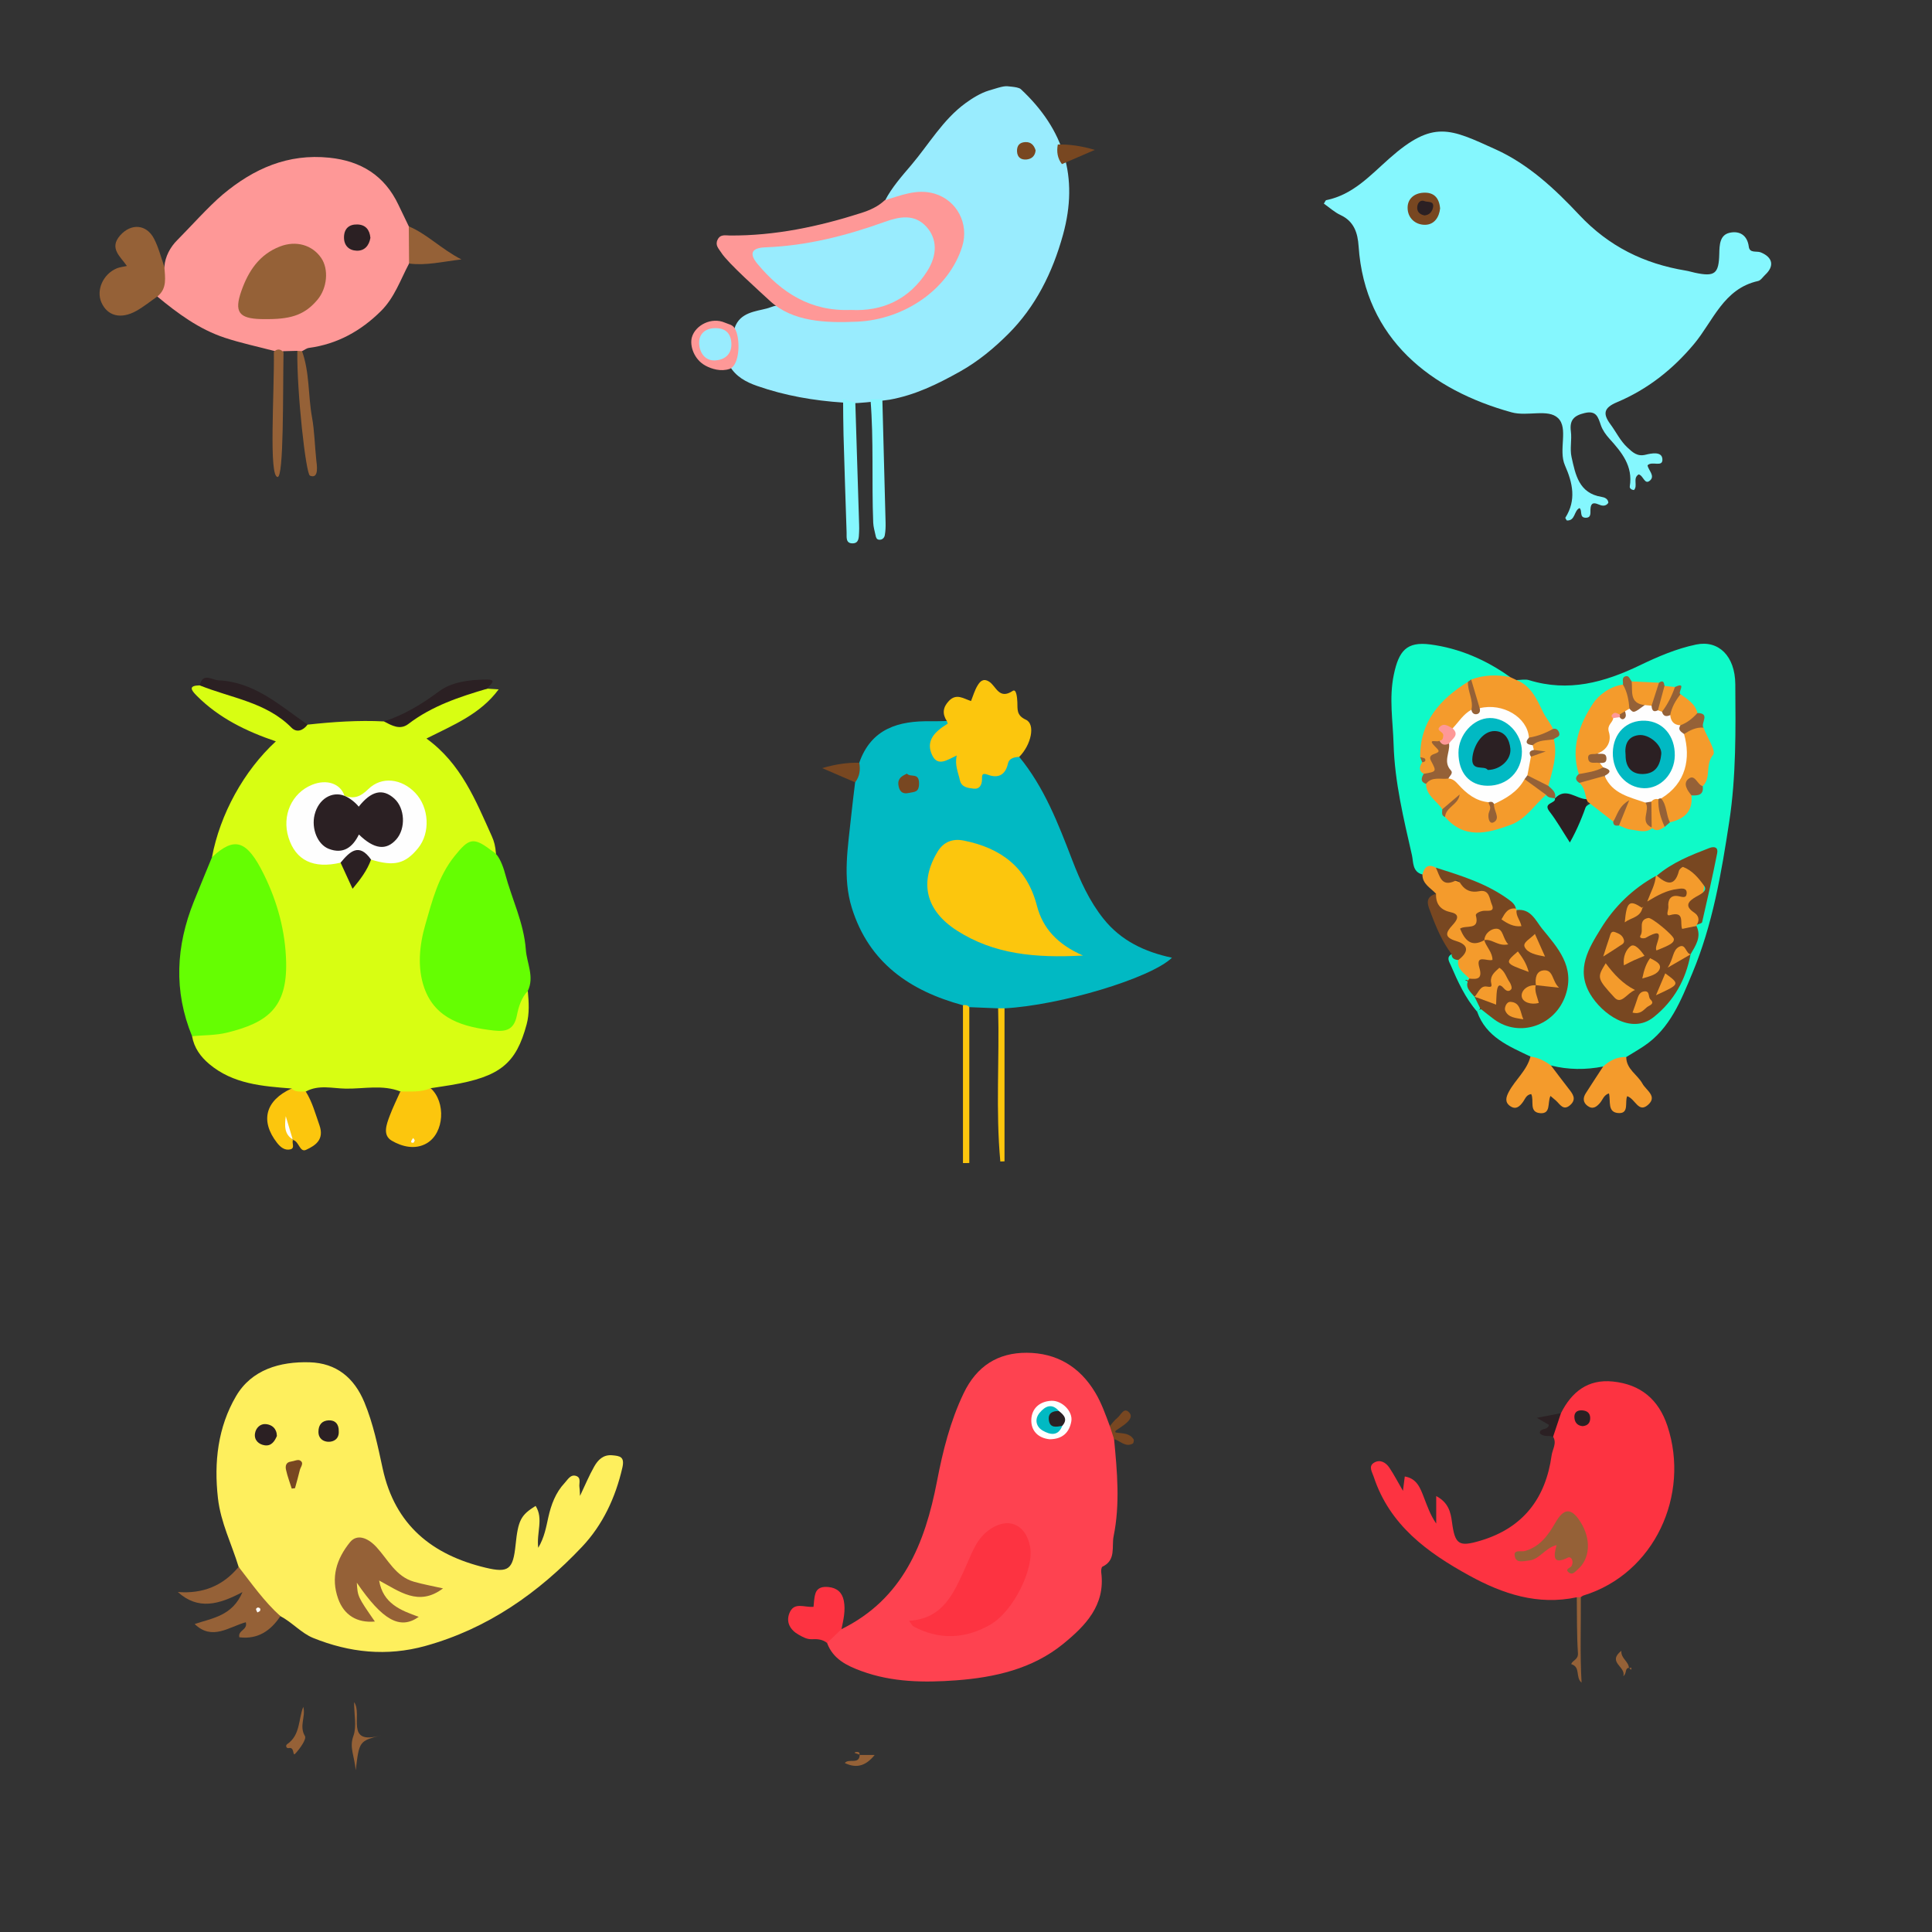 <?xml version="1.0" encoding="utf-8"?>
<!-- Generator: Adobe Illustrator 16.0.2, SVG Export Plug-In . SVG Version: 6.00 Build 0)  -->
<!DOCTYPE svg PUBLIC "-//W3C//DTD SVG 1.1//EN" "http://www.w3.org/Graphics/SVG/1.1/DTD/svg11.dtd">
<svg version="1.1" id="Layer_1" xmlns="http://www.w3.org/2000/svg" xmlns:xlink="http://www.w3.org/1999/xlink" x="0px" y="0px"
	 width="600px" height="600px" viewBox="0 0 600 600" enable-background="new 0 0 600 600" xml:space="preserve">
<rect x="0" y="0" width="600" height="600" fill="#333333" stroke="none"/>
<g>
	<path fill-rule="evenodd" clip-rule="evenodd" fill="#01B9C3" d="M266.847,236.875c3.737-10.657,12.237-13.07,22.257-12.883
		c1.643,0.03,3.287-0.052,4.931-0.082c2.101,0.876,0.443,1.751-0.103,2.408c-1.152,1.387-2.822,2.427-3.257,4.287
		c-0.579,2.477,0.041,4.923,3.047,3.91c3.766-1.269,4.309,0.534,4.622,3.356c0.109,0.984,0.304,1.971,0.67,2.892
		c1.042,2.618,2.59,3.613,4.6,0.952c0.972-1.285,1.867-2.24,3.579-2.129c2.234,0.146,3.647-1.062,4.877-2.811
		c1.036-1.474,2.275-2.98,4.463-1.717c7.785,9.476,12.104,20.729,16.435,31.982c2.5,6.494,5.328,12.783,9.742,18.308
		c5.447,6.82,12.762,10.258,21.254,12.081c-6.681,6.429-34.777,14.793-52,15.714c-0.66,0.445-1.321,0.447-1.981-0.001
		c-2.985-0.122-5.972-0.243-8.957-0.365c-0.762,0.154-1.395-0.122-1.969-0.59c-16.44-4.449-29.208-13.178-34.516-30.24
		c-2.944-9.467-1.155-19.082-0.188-28.632c0.351-3.457,0.806-6.903,1.213-10.354C265.43,240.813,265.479,238.706,266.847,236.875z"
		/>
	<path fill-rule="evenodd" clip-rule="evenodd" fill="#FCC60D" d="M316.532,235.058c-1.543,0.055-3.146,0.445-3.499,2.048
		c-0.802,3.636-3.089,4.669-6.206,3.509c-2.077-0.773-1.82,0.314-1.854,1.481c-0.05,1.756-0.807,3.058-2.653,2.818
		c-1.683-0.219-3.722-0.354-4.216-2.624c-0.521-2.396-1.659-4.688-0.974-7.67c-2.812,1.285-5.837,3.591-7.596-0.011
		c-2.222-4.55,0.835-7.394,4.439-9.649c0.127-0.08,0.354-0.203,0.342-0.267c-0.054-0.27-0.182-0.524-0.282-0.784
		c-1.466-2.265-1.201-4.292,0.674-6.248c2.333-2.432,4.521-0.695,6.854,0.051c0.646-1.589,1.128-3.348,2.044-4.84
		c0.729-1.187,1.71-2.392,3.619-1.156c2.142,1.388,3.029,5.689,7.284,2.851c1.137-0.758,1.378,2.083,1.441,3.491
		c0.1,2.194-0.365,4.078,2.65,5.459C321.642,224.91,320.26,231.307,316.532,235.058z"/>
	<path fill-rule="evenodd" clip-rule="evenodd" fill="#FCC60D" d="M299.056,312.187c0.758-0.142,1.447-0.056,1.969,0.59
		c0,16.138,0,32.276,0,48.414c-0.656,0.002-1.313,0.003-1.969,0.005C299.056,344.858,299.056,328.522,299.056,312.187z"/>
	<path fill-rule="evenodd" clip-rule="evenodd" fill="#FCC60D" d="M309.981,313.142c0.661,0,1.321,0,1.981,0.001
		c0,15.841,0,31.682,0,47.523c-0.433,0.017-0.866,0.034-1.3,0.052C309.185,344.91,310.42,328.991,309.981,313.142z"/>
	<path fill-rule="evenodd" clip-rule="evenodd" fill="#784721" d="M266.847,236.875c0.41,2.205,0.129,4.265-1.277,6.088
		c-3.23-1.395-6.457-2.789-10.228-4.416C259.547,237.316,263.153,236.803,266.847,236.875z"/>
	<path fill-rule="evenodd" clip-rule="evenodd" fill="#FCC60D" d="M336.334,296.754c-14.812,0.807-27.628-0.37-39.157-7.761
		c-9.682-6.205-11.783-14.914-5.99-24.514c1.836-3.042,4.676-4.117,8.084-3.441c11.523,2.286,19.671,8.328,22.75,20.232
		C323.835,288.286,328.359,293.245,336.334,296.754z"/>
	<path fill-rule="evenodd" clip-rule="evenodd" fill="#784721" d="M281.637,240.262c1.171,1.272,3.745-0.448,3.78,2.95
		c0.03,2.949-1.429,2.65-3.109,3.037c-2.2,0.506-3.079-0.656-3.306-2.542C278.76,241.693,280.178,240.957,281.637,240.262z"/>
</g>
<g>
	<path fill-rule="evenodd" clip-rule="evenodd" fill="#FE9897" d="M127.042,81.839c-2.677,5.049-4.527,10.586-8.714,14.743
		c-6.247,6.201-13.567,10.282-22.393,11.464c-0.743,0.1-1.424,0.663-2.133,1.011c-0.522,0.461-1.014,0.478-1.465-0.1
		c-1.427,0.036-2.855,0.072-4.282,0.109c-1.017,0.414-2.016,0.31-3.005-0.1c-5.091-1.34-10.267-2.427-15.257-4.077
		c-7.937-2.623-14.578-7.527-20.946-12.802c0.58-3.113,0.782-6.316,2.206-9.228c0.217-3.236,1.886-6.173,3.948-8.236
		C58.625,71,64.909,63.981,69.202,60.388c9.621-8.049,20.237-12.735,33.072-11.413c9.837,1.015,17.151,5.54,21.448,14.601
		c1.065,2.245,2.154,4.479,3.232,6.718C129.148,74.125,129.182,77.975,127.042,81.839z"/>
	<path fill-rule="evenodd" clip-rule="evenodd" fill="#956137" d="M51.052,82.861c0.193,3.297,0.943,6.728-2.204,9.228
		c-2.165,1.502-4.225,3.188-6.512,4.465c-4.817,2.693-9.001,1.583-10.852-2.651c-1.673-3.827,0.549-8.809,4.782-10.565
		c0.896-0.371,1.909-0.459,3.143-0.739c-2.027-2.955-5.602-5.501-2.111-9.472c3.372-3.834,8.165-3.546,10.525,0.978
		C49.25,76.841,49.998,79.93,51.052,82.861z"/>
	<path fill-rule="evenodd" clip-rule="evenodd" fill="#956137" d="M85.049,109.281c1.037-1.051,2.036-0.938,3.005,0.099
		c-0.232,12.915,0.114,38.82-1.842,38.751C83.417,148.032,85.232,122.232,85.049,109.281z"/>
	<path fill-rule="evenodd" clip-rule="evenodd" fill="#956137" d="M92.337,108.958c0.489,0.033,0.977,0.067,1.465,0.101
		c2.382,6.619,1.854,13.684,3.088,20.489c0.795,4.378,0.856,8.887,1.333,13.329c0.146,1.355,0.973,6.042-1.963,4.842
		C94.978,147.195,92.161,121.71,92.337,108.958z"/>
	<path fill-rule="evenodd" clip-rule="evenodd" fill="#956137" d="M127.042,81.839c-0.029-3.849-0.058-7.697-0.087-11.545
		c5.689,2.399,9.971,6.975,16.335,10.274C137.25,81.282,132.251,82.538,127.042,81.839z"/>
	<path fill-rule="evenodd" clip-rule="evenodd" fill="#956137" d="M83.468,99.105c-0.831-0.006-1.662,0.015-2.493-0.01
		c-6.834-0.197-8.281-2.286-6.008-8.749c2.173-6.179,5.579-11.334,11.999-13.806c4.996-1.922,10.018-0.473,12.789,3.575
		c2.404,3.513,1.873,9.387-1.177,12.991C94.874,97.486,90.928,99.054,83.468,99.105z"/>
	<path fill-rule="evenodd" clip-rule="evenodd" fill="#2B2023" d="M115.034,73.87c-0.412,2.413-1.837,4.076-4.277,3.985
		c-2.382-0.09-3.978-1.604-3.924-4.236c0.055-2.647,1.59-3.972,4.124-3.912C113.512,69.768,114.804,71.331,115.034,73.87z"/>
</g>
<g>
	<path fill-rule="evenodd" clip-rule="evenodd" fill="#FD3341" d="M484.767,438.874c3.343-6.628,8.378-10.628,16.144-9.829
		c8.587,0.885,14.193,5.55,16.927,13.811c7.071,21.36-3.97,45.836-26.043,52.63c-0.307,0.095-0.568,0.339-0.852,0.514
		c-0.407,0.328-0.827,0.359-1.26,0.05c-12.083,2.574-22.959-1.022-33.339-6.72c-13.042-7.159-24.768-15.665-29.723-30.706
		c-0.514-1.56-1.748-3.284,0.148-4.401c1.834-1.08,3.632-0.049,4.728,1.598c1.45,2.178,2.662,4.513,4.202,7.172
		c0.215-1.678,0.377-2.95,0.571-4.461c3.798,0.633,4.822,3.643,5.937,6.499c1.064,2.725,2.001,5.501,3.825,8.123
		c0-2.647,0-5.295,0-8.539c3.812,2.016,4.488,4.994,4.9,8.11c0.926,6.995,2.166,7.735,8.854,5.736
		c13.251-3.96,20.239-13.139,22.086-26.5c0.26-1.879,1.69-3.765,0.456-5.784C482.113,443.399,482.414,440.794,484.767,438.874z"/>
	<path fill-rule="evenodd" clip-rule="evenodd" fill="#956137" d="M489.683,496.049c0.42-0.017,0.841-0.033,1.261-0.05
		c0.06,8.847-0.29,17.688,0.229,26.564c-2.009-1.685-0.194-4.845-3.227-5.759c0.443-1.256,2.228-1.363,2.096-3.381
		C489.663,507.648,489.768,501.843,489.683,496.049z"/>
	<path fill-rule="evenodd" clip-rule="evenodd" fill="#2B2023" d="M484.767,438.874c-0.811,2.435-1.621,4.87-2.436,7.303
		c-1.343-0.478-2.999,0.219-4.154-1.123c0.119-1.785,2.438-0.668,2.871-2.557c-0.953-0.552-2.08-1.205-3.764-2.18
		C480.179,439.759,482.473,439.316,484.767,438.874z"/>
	<path fill-rule="evenodd" clip-rule="evenodd" fill="#956137" d="M505.946,517.94c-1.442,0.14-0.608,1.658-1.816,2.626
		c0.949-2.996-5.138-4.272-0.6-7.907c-0.206,2.391,2.264,3.241,2.355,5.374L505.946,517.94z"/>
	<path fill-rule="evenodd" clip-rule="evenodd" fill="#956137" d="M505.886,518.033c0.259-0.038,0.518-0.076,0.776-0.114
		c-0.045,0.228-0.091,0.455-0.136,0.683c-0.193-0.221-0.386-0.442-0.579-0.662C505.946,517.94,505.886,518.033,505.886,518.033z"/>
	<path fill-rule="evenodd" clip-rule="evenodd" fill="#956137" d="M483.425,479.837c-3.781,0.964-5.245,4.499-8.645,4.805
		c-1.7,0.152-3.738,0.87-4.294-1.087c-0.713-2.516,1.931-1.56,3.008-1.858c4.715-1.308,7.277-4.881,9.492-8.733
		c2.679-4.663,4.955-4.843,7.825-0.335c3.415,5.363,3.044,11.507-0.917,14.847c-0.729,0.615-1.495,1.694-2.544,0.962
		c-1.623-1.132,0.291-1.42,0.672-2.061c0.878-1.479-0.068-3.163-1.098-2.651C482.303,486.024,482.367,483.48,483.425,479.837z"/>
	<path fill-rule="evenodd" clip-rule="evenodd" fill="#2B2023" d="M491.507,442.903c-1.516-0.126-2.386-1.023-2.547-2.479
		c-0.177-1.597,0.644-2.493,2.281-2.428c1.458,0.059,2.567,0.689,2.61,2.318C493.891,441.841,493.107,442.762,491.507,442.903z"/>
</g>
<g>
	<path fill-rule="evenodd" clip-rule="evenodd" fill="#FEEF5D" d="M74.106,486.604c-2.151-7.088-5.555-13.729-6.418-21.293
		c-1.282-11.229-0.011-22.111,5.621-31.727c4.83-8.246,13.637-10.781,22.849-10.512c8.277,0.243,13.827,4.76,17.013,12.443
		c2.75,6.633,4.172,13.624,5.672,20.551c3.803,17.57,15.378,26.841,32.021,30.81c7.137,1.703,8.468,0.475,9.255-7.087
		c0.796-7.655,1.61-9.253,6.221-12.12c2.527,3.979,0.22,8.285,0.816,13.018c1.94-3.298,2.441-6.394,3.133-9.49
		c0.868-3.886,2.251-7.65,5.07-10.654c0.987-1.051,1.819-2.751,3.569-2.174c1.662,0.549,0.825,2.286,1.022,3.511
		c0.127,0.793,0.114,1.609,0.18,2.688c1.542-3.238,2.797-6.277,4.406-9.116c1.156-2.041,2.784-3.747,5.568-3.504
		c2.435,0.212,3.958,0.434,3.175,3.854c-2.132,9.302-6.1,17.777-12.525,24.575c-13.523,14.308-29.244,25.393-48.608,30.775
		c-12.047,3.35-23.67,2.071-34.908-2.477c-3.608-1.46-6.516-4.851-10.154-6.765C80.855,498.423,76.929,492.981,74.106,486.604z"/>
	<path fill-rule="evenodd" clip-rule="evenodd" fill="#956137" d="M74.106,486.604c4.113,5.282,7.958,10.794,12.978,15.307
		c-3.053,4.579-7.033,7.268-12.755,6.562c-0.505-2.235,2.679-2.225,2.003-4.668c-5.187,1.413-10.446,5.823-15.879,0.55
		c5.517-1.842,11.715-2.516,14.849-9.911c-7.289,3.859-13.77,5.689-20.082-0.032C62.973,495.02,69.25,492.515,74.106,486.604z"/>
	<path fill-rule="evenodd" clip-rule="evenodd" fill="#956137" d="M94.183,530.068c0.837,3.128-1.363,5.88,0.515,9.078
		c0.568,0.967-1.587,3.979-3.055,5.52c-0.813,0.854-0.113-2.194-1.919-1.779c-0.806,0.185-1.16-0.797-0.529-1.23
		C93.319,538.828,92.639,533.953,94.183,530.068z"/>
	<path fill-rule="evenodd" clip-rule="evenodd" fill="#956137" d="M109.966,528.621c2.796,3.821-3.083,13.546,8.38,10.316
		c-6.78,1.764-6.78,1.764-7.873,10.824c-0.409-4.448-2.033-7.066-0.728-10.63C110.826,536.185,109.966,532.525,109.966,528.621z"/>
	<path fill-rule="evenodd" clip-rule="evenodd" fill="#956137" d="M116.419,503.579c-5.543,0.503-9.584-1.993-11.399-7.066
		c-2.357-6.593-0.513-12.382,3.667-17.554c2.078-2.571,5.358-1.615,8.256,1.536c3.567,3.879,5.981,9.117,11.608,10.724
		c2.839,0.811,5.761,1.33,9.036,2.069c-7.602,5.749-13.585,0.86-19.842-2.443c1.196,7.166,6.683,9.269,12.304,11.28
		c-5.805,4.123-11.235,1.077-19.236-10.607C111.087,495.866,111.087,495.866,116.419,503.579z"/>
	<path fill-rule="evenodd" clip-rule="evenodd" fill="#2B2023" d="M105.202,444.509c0.139,2.29-1.497,3.325-3.289,3.246
		c-1.425-0.063-3.008-0.884-3.016-3.081c-0.008-2.276,1.175-3.454,3.109-3.57C104.07,440.979,105.278,442.277,105.202,444.509z"/>
	<path fill-rule="evenodd" clip-rule="evenodd" fill="#2B2023" d="M85.995,445.95c-0.675,1.589-1.695,3.2-3.766,2.904
		c-1.858-0.265-3.354-1.588-3.04-3.674c0.257-1.708,1.633-3.089,3.398-2.913C84.398,442.448,85.932,443.554,85.995,445.95z"/>
	<path fill-rule="evenodd" clip-rule="evenodd" fill="#784721" d="M90.598,462.296c-0.608-1.944-1.339-3.863-1.775-5.847
		c-0.24-1.093-0.079-2.339,1.523-2.542c0.949-0.121,2.115-0.725,2.787-0.367c1.443,0.769,0.212,2-0.022,3.005
		c-0.439,1.891-0.993,3.754-1.499,5.63C91.274,462.215,90.936,462.256,90.598,462.296z"/>
	<path fill-rule="evenodd" clip-rule="evenodd" fill="#FEFEFE" d="M80.715,500.346c-0.119,0.063-0.449,0.24-0.78,0.417
		c-0.157-0.353-0.404-0.699-0.428-1.061c-0.011-0.159,0.493-0.538,0.658-0.485C80.526,499.332,81.125,499.434,80.715,500.346z"/>
</g>
<g>
	<path fill-rule="evenodd" clip-rule="evenodd" fill="#85F7FE" d="M411.138,63.239c0.387-0.59,0.519-1.034,0.73-1.077
		c8.304-1.686,13.595-7.622,19.615-12.956c13.673-12.114,18.878-9.208,32.986-2.824c10.247,4.638,18.462,12.352,25.981,20.362
		c9.203,9.805,20.163,15.165,33.095,17.297c0.974,0.16,1.922,0.467,2.889,0.671c6.108,1.295,7.359,0.326,7.503-5.886
		c0.063-2.726,0.128-5.852,3.229-6.539c2.961-0.658,5.472,0.644,5.942,4.338c0.267,2.096,2.449,1.239,3.71,1.753
		c3.704,1.513,4.323,4.214,1.396,6.947c-0.73,0.681-1.387,1.761-2.234,1.948c-10.723,2.374-13.931,12.435-19.886,19.562
		c-6.632,7.938-14.483,14.101-23.909,18.071c-4.193,1.767-4.448,3.61-2.025,6.89c1.766,2.39,3.034,5.134,5.267,7.195
		c1.597,1.474,3,2.872,5.624,2.229c1.773-0.435,4.953-1.086,5.209,1.213c0.326,2.943-3.227,0.587-4.594,2.074
		c0.212,1.52,2.478,3.3,0.697,4.774c-1.645,1.361-1.989-1.641-3.461-1.946c-1.952,1.172-0.157,3.513-1.463,4.862
		c-0.723-0.063-1.402-0.503-1.295-1.153c1.038-6.31-2.503-10.583-6.331-14.812c-1.095-1.21-2.122-2.65-2.647-4.169
		c-0.868-2.511-1.382-4.655-5.02-3.797c-3.316,0.781-4.756,2.172-4.296,5.695c0.342,2.623-0.364,5.425,0.206,7.966
		c1.218,5.427,2.238,11.251,9.365,12.397c0.778,0.125,1.993,0.5,2.072,1.832c-0.856,1.252-2.083,0.92-3.082,0.487
		c-1.817-0.785-2.416-0.171-2.484,1.625c-0.041,1.079,0.279,2.586-1.547,2.521c-1.981-0.071-0.872-2.194-1.836-3.001
		c-1.792,0.785-1.253,4.004-3.962,3.849c-0.169-0.317-0.525-0.73-0.44-0.864c3.457-5.456,2.286-10.767-0.132-16.243
		c-2.11-4.782,1.182-11.531-2.166-14.706c-3.11-2.949-9.476-0.41-14.396-1.766c-24.838-6.844-45.58-22.676-47.52-51.575
		c-0.272-4.086-1.381-7.736-5.619-9.701C414.441,65.913,412.854,64.439,411.138,63.239z"/>
	<path fill-rule="evenodd" clip-rule="evenodd" fill="#784721" d="M447.237,64.711c-0.272,2.713-1.796,5.108-4.727,5.104
		c-3.022-0.004-5.409-2.166-5.365-5.382c0.038-2.705,2.047-4.412,4.869-4.582C445.193,59.66,446.93,61.287,447.237,64.711z"/>
	<path fill-rule="evenodd" clip-rule="evenodd" fill="#2B2023" d="M442.385,66.902c-1.456-0.302-2.387-1.115-2.244-2.675
		c0.121-1.33,1.065-2.28,2.295-1.752c0.926,0.397,3.049-0.202,2.603,1.956C444.762,65.761,443.92,66.772,442.385,66.902z"/>
</g>
<g>
	<path fill-rule="evenodd" clip-rule="evenodd" fill="#D8FE12" d="M65.827,266.229c2.506-13.364,9.898-26.849,19.846-35.995
		c-9.233-3.126-17.748-7.284-24.632-14.223c-1.78-1.793-2.536-3.105,0.987-3.167c8.573,1.947,17.614,2.56,24.509,9.12
		c2.449,2.331,5.355,3.9,8.979,3.077c7.881-0.855,15.774-1.408,23.708-0.998c5.285,0.93,9.56-1.082,13.674-4.233
		c5.392-4.131,11.906-5.222,18.471-5.945c0.992,0.064,1.984,0.128,3.491,0.225c-5.7,7.722-14.021,11.026-22.424,15.265
		c10.78,7.792,15.297,19.253,20.319,30.382c0.743,1.645,1.079,3.098,1.26,5.232c0.167,1.966-2.862,0.126-4.062-0.682
		c-2.75-1.852-5.008-1.336-6.875,1.253c-8.401,11.663-12.24,24.69-10.453,38.954c0.95,7.582,7.309,10.607,13.716,12.99
		c1.545,0.574,3.221,0.811,4.874,1.004c5.682,0.664,6.376,0.154,8.624-5.02c0.931-2.143,0.956-5.085,4.08-5.719
		c0.317,3.473,0.54,6.997-0.368,10.369c-3.264,12.142-8.158,16.268-23.466,18.848c-2.109,0.355-4.228,0.658-6.341,0.985
		c-2.836,3.126-6.022,3.017-9.411,1.012c-5.538-2.18-11.303-0.796-16.944-0.878c-4.117-0.061-8.438-1.306-12.427,0.905
		c-1.807,1.23-3.394,1.441-4.424-0.948c-9.057-0.707-18.134-1.367-25.543-7.587c-2.726-2.288-4.723-5.061-5.349-8.662
		c2.772-1.802,6-1.749,9.095-2.177c14.407-1.992,20.337-10.264,18.509-24.677c-0.935-7.371-2.912-14.292-5.772-21.046
		c-1.44-3.399-3.458-6.434-6.166-8.976C71.614,261.449,69.054,266.267,65.827,266.229z"/>
	<path fill-rule="evenodd" clip-rule="evenodd" fill="#65FE02" d="M65.827,266.229c7.017-6.524,10.833-5.429,16.164,5.411
		c4.188,8.517,6.66,17.651,6.872,27.192c0.316,14.196-5.877,18.787-18.348,21.859c-3.5,0.861-7.236,0.767-10.866,1.107
		c-5.758-14.037-5.011-27.985,0.568-41.861C62.057,275.355,63.956,270.797,65.827,266.229z"/>
	<path fill-rule="evenodd" clip-rule="evenodd" fill="#65FE02" d="M163.918,307.75c-2.052,2.129-2.886,5.037-3.403,7.637
		c-0.902,4.533-3.525,5.059-7.22,4.643c-9.274-1.043-18.098-3.502-21.529-13.223c-2.206-6.25-1.538-13.215,0.327-19.671
		c2.149-7.438,4.009-14.979,9.111-21.307c4.279-5.308,5.695-6.043,11.13-1.912c0.688,0.523,0.877,0.514,1.62,1.224
		c1.041,0.995,2.165,3.401,2.901,6.165c2.125,7.975,5.831,15.239,6.446,23.611C163.615,299.2,166.019,303.334,163.918,307.75z"/>
	<path fill-rule="evenodd" clip-rule="evenodd" fill="#FCC60D" d="M124.332,338.964c3.17-0.028,6.381,0.308,9.412-1.013
		c4.763,4.29,4.269,13.871-1.184,17.088c-3.575,2.108-7.704,1.09-10.92-0.801c-2.896-1.704-1.609-5.049-0.624-7.684
		C121.981,343.972,123.216,341.489,124.332,338.964z"/>
	<path fill-rule="evenodd" clip-rule="evenodd" fill="#FCC60D" d="M90.537,338.043c1.267,1.286,2.901,0.854,4.424,0.948
		c2.027,3.236,2.98,6.876,4.238,10.438c1.585,4.49-1.243,6.314-4.146,7.661c-1.991,0.924-2.176-2.696-4.104-3.075
		c-1.166-1.738-1.962-3.616-2.116-5.736c0.133,2.123,0.742,4.058,2.199,5.657c-0.565,0.946,0.708,2.622-0.839,3.004
		c-1.738,0.429-3.087-0.655-4.159-2.029C80.731,348.105,82.42,341.754,90.537,338.043z"/>
	<path fill-rule="evenodd" clip-rule="evenodd" fill="#2B2023" d="M95.517,225.042c-1.382,1.847-3.374,2.58-4.991,0.945
		c-7.888-7.972-18.807-9.196-28.498-13.142c0.938-4.108,3.824-1.657,5.805-1.567C79.052,211.788,86.952,219.106,95.517,225.042z"/>
	<path fill-rule="evenodd" clip-rule="evenodd" fill="#2B2023" d="M151.369,213.865c-8.673,2.547-17.207,5.359-24.538,10.965
		c-2.611,1.997-5.17,0.475-7.607-0.787c6.33-2.034,11.806-5.384,17.181-9.379c3.97-2.951,9.532-3.573,14.615-3.633
		C154.937,210.984,151.807,212.816,151.369,213.865z"/>
	<path fill-rule="evenodd" clip-rule="evenodd" fill="#FEFEFE" d="M106.939,247.103c2.983,1.105,4.99,0.366,7.449-2.041
		c4.186-4.1,10.378-3.22,14.554,1.15c4.358,4.561,4.766,12.443,0.889,17.2c-3.988,4.894-7.462,5.736-14.598,3.542
		c-3.407-2.179-6.444-0.695-9.463,0.956c-8.417,1.968-13.937-0.69-16.162-7.784c-2.147-6.847,0.974-13.844,7.319-16.408
		c4.544-1.836,8.812-0.381,10.065,3.431c-0.988,1.083-2.432,0.971-3.669,1.396c-3.074,1.054-4.57,3.411-4.644,6.444
		c-0.067,2.727,0.788,5.373,3.394,6.823c2.735,1.523,5.204,0.682,7.176-1.531c1.76-1.975,3.371-1.522,5.202-0.143
		c2.911,2.193,5.587,1.863,7.783-1.097c2.115-2.851,1.868-7.34-0.54-9.693c-2.73-2.668-5.261-1.845-7.946,0.322
		C110.156,252.571,108.668,251.93,106.939,247.103z"/>
	<path fill-rule="evenodd" clip-rule="evenodd" fill="#2B2023" d="M105.77,267.911c2.839-3.439,5.735-6.315,9.463-0.956
		c-1.22,3.404-3.361,6.202-5.738,9.063C108.181,273.158,106.976,270.535,105.77,267.911z"/>
	<path fill-rule="evenodd" clip-rule="evenodd" fill="#FEFEFE" d="M128.816,354.144c-0.143,0.259-0.245,0.696-0.426,0.731
		c-0.462,0.091-0.934-0.035-0.593-0.701c0.141-0.275,0.352-0.516,0.531-0.772C128.492,353.647,128.656,353.893,128.816,354.144z"/>
	<path fill-rule="evenodd" clip-rule="evenodd" fill="#FEFEFE" d="M91.033,353.937c-2.864-1.658-2.627-4.465-2.287-7.292
		c0.734,2.456,1.469,4.914,2.204,7.371L91.033,353.937z"/>
	<path fill-rule="evenodd" clip-rule="evenodd" fill="#2B2023" d="M111.405,250.521c3.854-4.872,7.424-5.799,11.063-2.506
		c3.295,2.981,3.6,9.251,0.615,12.652c-3.116,3.547-6.878,3.123-11.622-1.5c-1.939,3.965-4.861,6.196-9.354,4.45
		c-3.54-1.378-5.438-6.322-4.413-10.56c1.209-5.001,5.472-7.431,9.298-5.907C108.602,247.79,110.501,249.333,111.405,250.521z"/>
</g>
<g>
	<path fill-rule="evenodd" clip-rule="evenodd" fill="#FE4250" d="M261.329,505.951c19.065-9.395,25.941-26.607,29.667-45.948
		c1.805-9.366,4.086-18.573,8.27-27.307c4.056-8.466,10.646-12.621,19.604-12.581c9.203,0.041,16.419,4.259,21.267,12.359
		c1.974,3.3,3.196,6.851,4.522,10.392c1.18,1.111,1.535,2.49,1.325,4.056c0.968,10.066,1.899,20.171-0.142,30.174
		c-0.654,3.207,0.84,7.439-3.463,9.443c-0.342,0.16-0.459,1.21-0.381,1.808c1.343,10.224-5.016,16.64-11.85,22.203
		c-9.53,7.759-21.271,10.406-33.219,11.293c-9.883,0.733-19.866,0.625-29.41-2.882c-4.545-1.67-8.823-3.724-10.665-8.725
		C257.127,507.536,258.515,505.999,261.329,505.951z"/>
	<path fill-rule="evenodd" clip-rule="evenodd" fill="#FD3341" d="M261.329,505.951c-1.491,1.428-2.983,2.856-4.474,4.285
		c-1.369-1.121-3.016-1.257-4.659-1.168c-1.599,0.086-2.878-0.673-4.146-1.382c-2.58-1.441-3.991-3.801-2.935-6.596
		c1.426-3.776,4.63-1.813,7.535-2.082c0.139-1.055,0.124-2.691,0.605-4.168c0.61-1.871,2.3-2.149,4.081-1.967
		c2.629,0.269,4.225,1.708,4.724,4.272C262.643,500.136,261.932,503.045,261.329,505.951z"/>
	<path fill-rule="evenodd" clip-rule="evenodd" fill="#784721" d="M345.983,446.922c-0.443-1.352-0.887-2.701-1.328-4.054
		c0.777-0.856,1.455-1.833,2.351-2.534c1.107-0.867,2.042-3.495,3.701-1.644c1.303,1.457-0.456,2.97-1.833,3.976
		c-0.782,0.571-1.595,1.099-2.354,1.618c-0.314,0.448-0.19,0.585,0.317,0.651c1.91,0.256,4.009,0.129,5.209,2.068
		c0.182,0.293-0.004,1.183-0.271,1.325C349.468,449.561,347.916,447.43,345.983,446.922z"/>
	<path fill-rule="evenodd" clip-rule="evenodd" fill="#956137" d="M266.907,545.017c1.483,0,2.965,0,4.742,0
		c-2.558,3.15-5.394,4.394-9.284,2.511c1.15-1.572,4.561,0.639,4.625-2.592L266.907,545.017z"/>
	<path fill-rule="evenodd" clip-rule="evenodd" fill="#956137" d="M266.99,544.936c-0.541-0.189-1.081-0.379-1.622-0.568
		c0.133-0.096,0.262-0.269,0.398-0.273c0.628-0.022,1.34-0.098,1.142,0.922C266.907,545.017,266.99,544.936,266.99,544.936z"/>
	<path fill-rule="evenodd" clip-rule="evenodd" fill="#FD3341" d="M282.312,503.347c10.739-0.644,13.927-8.803,17.459-16.456
		c1.876-4.063,3.173-8.424,6.865-11.35c5.94-4.709,11.892-2.53,13.277,4.834c1.277,6.793-5.142,20.048-12.403,24.202
		c-7.655,4.379-15.759,4.849-23.771,0.542C283.232,504.847,282.949,504.16,282.312,503.347z"/>
	<path fill-rule="evenodd" clip-rule="evenodd" fill="#FEFEFE" d="M325.954,446.972c-3.459-0.348-5.777-2.535-5.671-6.056
		c0.104-3.497,2.562-5.702,6.207-5.888c3.298-0.168,6.756,3.298,6.22,6.361C332.103,444.857,329.97,446.967,325.954,446.972z"/>
	<path fill-rule="evenodd" clip-rule="evenodd" fill="#01B9C3" d="M329.884,442.815c-1.276,3.4-3.923,2.691-6.023,1.491
		c-2.057-1.176-2.687-3.493-0.996-5.541c1.676-2.028,3.753-3.127,6.002-0.55C327.161,440.201,328,441.624,329.884,442.815z"/>
	<path fill-rule="evenodd" clip-rule="evenodd" fill="#2B2023" d="M329.884,442.815c-1.822,0.312-3.866,0.8-4.163-1.884
		c-0.236-2.128,1.245-2.79,3.146-2.717C330.466,439.47,331.694,440.807,329.884,442.815z"/>
</g>
<g>
	<path fill-rule="evenodd" clip-rule="evenodd" fill="#0FFAC8" d="M441.744,271.569c-3.176-0.794-2.79-3.937-3.243-5.936
		c-2.582-11.383-5.365-22.71-5.711-34.542c-0.21-7.195-1.446-14.288,0.063-21.531c1.554-7.458,3.996-10.378,11.326-9.422
		c8.999,1.173,17.328,4.785,24.793,10.121c-3.653,1.32-7.642,0.47-11.296,1.757c-0.611,0.286-1.214,0.587-1.799,0.922
		c-7.397,5.475-13.784,11.578-13.675,21.761c0.007,0.665-0.014,1.33-0.022,1.992c-0.008,1.077,0.136,2.14,0.301,3.201
		c0.009,1.499,0.338,2.902,1.247,4.135c1.255,2.45,3.736,4.02,4.754,6.629c0.485,0.974,0.921,1.982,1.801,2.702
		c5.894,5.44,15.076,5.006,22.351-0.93c2.402-1.961,4.072-4.789,7.101-6.004c1.34-0.166,2.263,0.569,3.122,1.438
		c0.735,1.577-1.465,3.034-0.144,4.673c1.64,2.034,2.093,5.845,4.55,6.106c2.332,0.25,2.201-3.53,3.33-5.433
		c0.856-1.446,1.679-2.862,3.266-3.626c3.342,0.123,4.962,2.932,7.277,4.657c0.729,0.765,1.516,1.44,2.642,1.545
		c2.973,0.507,5.88,1.576,8.967,0.954c1.237-0.297,2.543-0.254,3.728-0.796c0.787-0.35,1.547-0.75,2.293-1.175
		c3.079-1.827,5.581-4.078,5.928-7.94c1.228-1.034,3.09-1.389,3.508-3.293c1.679-5.785,2.276-11.56,0.033-17.342
		c-0.397-1.621,0.188-3.568-1.596-4.725c-1.691-1.723-3.353-3.472-5.016-5.222c-0.965-0.531,0.46-3.102-2.023-2.333
		c-0.909,0.089-1.772-0.017-2.571-0.472c-0.631-1.584-1.58-1.406-2.667-0.468c-2.376,0.479-4.665,0.075-6.915-0.66
		c-1.623-0.775-2.649,0.239-3.678,1.253c-8.683,4.233-12.533,11.527-13.651,20.804c-0.244,2.029,1.569,3.262,1.054,5.113
		c0.057,1.113,0.24,2.199,0.763,3.206c0.789,1.66,1.693,3.29,1.358,5.235c-0.564,0.918-1.543,1.764-2.411,1.109
		c-2.525-1.905-5.377-0.594-8.011-1.149c-0.973-1.295-2.338-2.344-2.576-4.102c-0.216-4.514,1.756-8.756,1.646-13.259
		c0.393-1.445,1.311-2.958-0.575-4.084c-2.719-1.323-2.71-4.388-4.185-6.494c-2.054-2.934-4.331-5.711-6.239-8.752
		c1.313-0.006,2.725-0.337,3.921,0.032c12.217,3.766,23.314,0.726,34.424-4.619c5.533-2.661,11.319-5.169,17.473-6.443
		c6.945-1.439,12.086,3.55,12.152,12.33c0.108,14.243,0.284,28.473-1.878,42.656c-2.442,16.032-5.157,32.005-11.436,47.016
		c-3.529,8.435-6.907,17.287-15.116,22.741c-1.772,1.178-3.619,2.243-5.432,3.361c-2.19,1.475-4.347,3.035-7.179,2.951
		c-5.419,1.063-10.817,1.028-16.191-0.312c-2.702,0.395-4.614-1.026-6.38-2.782c-6.723-3.223-13.788-6.036-16.564-13.946
		c0.145-0.185,0.29-0.37,0.434-0.558c2.65-0.809,4.509,0.908,6.271,2.274c4.463,3.462,8.688,3.283,13.247,0.143
		c4.962-3.42,8.292-8.085,6.662-13.874c-2.222-7.887-6.776-14.655-14.313-18.82c-0.398-0.25-0.743-0.563-1.054-0.913
		c-6.475-6.621-15.324-8.383-23.516-11.475C444.754,270.09,443.292,271.172,441.744,271.569z"/>
	<path fill-rule="evenodd" clip-rule="evenodd" fill="#F49B2C" d="M441.744,271.569c0.594-2.282,1.768-3.417,4.176-2.11
		c3.328,4.006,8.301,4.776,12.844,5.899c3.119,0.771,4.578,2.336,5.475,4.98c0.951,2.807-1.326,3.146-3.048,4.159
		c-2.135,1.256-2.235,4.721-5.516,4.776c1.181,2.279,2.976,1.985,4.583,2.154c0.472,0.061,0.906,0.224,1.31,0.472
		c1.441,1.216,2.201,2.848,2.726,4.599c0.296,0.987,0.301,2.468-0.743,2.516c-3.85,0.174-1.749,9.042-8.005,5.366
		c-2.143-1.522-3.844-3.29-3.448-6.217c0.442-1.63,1.655-3.079-0.418-4.776c-3.988-3.266-3.869-3.41-0.58-8.628
		c-3.518-1.068-7.297-2.266-5.125-7.197C444.314,275.74,441.727,274.574,441.744,271.569z"/>
	<path fill-rule="evenodd" clip-rule="evenodd" fill="#F49B2C" d="M470.938,211.193c4.674,1.779,6.474,6.306,8.374,10.133
		c0.885,1.781,2.203,3.261,3,5.047c-1.681,2.854-4.28,3.448-7.313,2.981c-1.587-1.634-2.982-3.451-4.5-5.151
		c-3.085-3.458-6.811-4.253-11.089-3.903c-2.66-2.593-2.848-5.862-2.529-9.268c3.952-1.469,7.994-1.563,12.091-0.773
		C469.627,210.571,470.282,210.882,470.938,211.193z"/>
	<path fill-rule="evenodd" clip-rule="evenodd" fill="#F49B2C" d="M497.868,331.219c2.027-1.875,4.335-3.065,7.179-2.951
		c-0.002,3.776,3.473,5.44,5.033,8.271c1.16,2.106,4.788,3.952,1.677,6.63c-2.954,2.542-3.865-1.882-6.416-2.741
		c-0.802,1.734,0.646,5.325-2.521,5.255c-3.804-0.085-2.525-3.808-3.147-6.122c-1.646,0.537-1.941,2.001-2.78,2.967
		c-1.075,1.235-2.238,2.098-3.826,0.946c-1.477-1.07-1.521-2.49-0.598-3.941C494.242,336.744,496.066,333.987,497.868,331.219z"/>
	<path fill-rule="evenodd" clip-rule="evenodd" fill="#F49B2C" d="M475.297,328.125c2.407,0.287,4.467,1.371,6.382,2.782
		c1.805,2.376,3.589,4.771,5.426,7.125c1.268,1.623,2.64,3.258,0.558,5.137c-2.14,1.93-3.182-0.219-4.461-1.38
		c-0.471-0.428-0.971-0.824-1.689-1.432c-0.991,2.051,0.221,5.61-3.173,5.348c-3.646-0.283-1.801-3.957-2.803-5.925
		c-1.498,0.171-1.851,1.426-2.49,2.334c-1.052,1.49-2.273,2.659-4.088,1.365c-1.705-1.217-1.241-2.79-0.371-4.424
		C470.603,335.271,474.201,332.465,475.297,328.125z"/>
	<path fill-rule="evenodd" clip-rule="evenodd" fill="#784721" d="M445.974,277.563c-0.1,3.271,1.396,5.062,4.682,5.768
		c3.218,0.691,1.528,2.781,0.476,3.924c-2.245,2.438-2.651,3.845,1.138,5.006c4.248,1.301,3.605,3.597,0.604,5.898
		c-1.685,0.498-2.579,0.113-2.064-1.848c-2.895-3.841-4.771-8.221-6.413-12.677C443.587,281.438,442.074,278.693,445.974,277.563z"
		/>
	<path fill-rule="evenodd" clip-rule="evenodd" fill="#0FFAC8" d="M450.809,296.311c-0.003,1.388,0.945,1.714,2.064,1.848
		c-0.495,2.899,1.922,4.059,3.438,5.757c-0.319,0.434-0.746,0.544-1.252,0.417c0.062,0.207,0.27,0.193,0.414,0.256
		c1.672,0.729,1.905,2.548,2.902,3.785c0.237,0.36,0.434,0.742,0.616,1.131c0.497,1.188,0.955,2.385,0.73,3.715
		c-0.329,0.32-0.659,0.641-0.989,0.96c-3.701-4.255-5.988-9.324-8.188-14.424C450.091,298.701,449.068,297.319,450.809,296.311z"/>
	<path fill-rule="evenodd" clip-rule="evenodd" fill="#784721" d="M526.843,287.549c1.66,3.415-0.247,6.09-1.829,8.833
		c-1.512-0.017-3.466-1.945-4.42,1.604c1.482-1.266,2.854-1.862,4.422-1.586c-1.48,7.857-5.112,14.404-11.435,19.466
		c-7.044,5.639-16.088-1.018-19.719-7.129c-4.612-7.764-0.376-14.354,3.319-20.386c4.138-6.754,9.901-12.398,17.042-16.31
		c1.314,2.261,0.004,4.032-0.686,5.629c2.034-1.462,4.64-2.703,7.678-2.517c1.274,0.078,2.858,0.103,3.062,1.839
		c0.158,1.354-0.892,2.026-2.08,2.386c-0.946,0.285-1.973,0.452-2.501,1.416c-0.376,0.685-0.977,2.118-0.387,2.124
		C522.844,282.954,523.01,288.254,526.843,287.549z"/>
	<path fill-rule="evenodd" clip-rule="evenodd" fill="#784721" d="M459.722,313.219c-0.604-1.239-1.21-2.478-1.813-3.717
		c4.511,1.877,6.011-2.846,9.049-4.2c0.733-0.327-0.063-1.14-0.42-1.593c-0.49-0.622-1.434-0.669-1.514,0.071
		c-0.472,4.34-4.461,4.205-7.093,5.784c-1.369-1.645-3.318-3.123-1.619-5.648c2.516,0.255,4.129,0.11,3.127-3.365
		c-1.247-4.325,2.38-1.893,4.061-2.448c0.012-2.388-1.934-4.014-2.556-6.147c1.198-1.396,2.934-0.378,5.174-0.575
		c-2.616-1.479-3.879-0.418-5.151,0.598c-4.083,2.283-6.022,0.065-7.532-3.577c1.78-1.251,6.194,0.68,4.908-4.093
		c-0.174-0.643,1.262-1.31,2.355-1.443c1.24-0.151,3.733,0.545,2.58-2.024c-0.724-1.613-0.642-4.712-3.887-4.07
		c-2.372,0.47-4.231-0.14-5.635-2.126c-0.451-0.64-0.81-1.567-1.875-1.071c-4.345,2.025-4.745-1.628-5.96-4.113
		c8.018,2.528,16.044,4.989,22.937,10.14c1.025,0.767,1.654,1.425,1.926,2.565c-0.359,0.343-0.69,0.711-1.028,1.074
		c-0.533,0.573-1.375,1.018-0.936,2.024c0.134,0.307,0.466,0.595,0.766,0.534c1.537-0.312,0.333-1.654,0.844-2.386
		c0.18-0.258,0.297-0.57,0.565-0.786c4.422-0.592,5.978,3.396,7.916,5.776c4.774,5.86,10.287,11.729,7.302,20.619
		c-3.182,9.472-14.278,13.369-22.217,7.537C462.539,315.487,461.145,314.334,459.722,313.219z"/>
	<path fill-rule="evenodd" clip-rule="evenodd" fill="#F49B2C" d="M480.168,246.854c-3.701,3.124-6.215,7.56-11.137,9.361
		c-7.256,2.657-14.248,4.434-20.254-2.495c-0.324-0.633-0.245-1.255,0.01-1.893c0.383-0.96,1.019-1.682,1.758-2.059
		c0.711-0.497,0.151-0.504,0.102-0.44c-0.717,0.896-1.645,1.574-2.733,1.998c-1.683-2.628-4.998-4.211-5.053-7.883
		c1.201-3.54,4.189-2.542,6.738-2.668c4.82,1.339,7.526,6.184,12.377,7.486c0.799,0.57,1.198,1.379,1.385,2.327
		c0.08,0.405-0.088,0.838,0.153,1.22c-0.053-0.618-0.039-1.235,0.045-1.854c2.639-3.329,6.595-5.158,9.418-8.281
		C476.421,241.943,478.632,243.931,480.168,246.854z"/>
	<path fill-rule="evenodd" clip-rule="evenodd" fill="#F49B2C" d="M490.317,240.403c-2.637-8.158,0.247-15.606,4.47-22.018
		c1.569-2.381,5.24-5.313,9.24-5.77c2.994,1.325,2.567,4.068,2.731,6.569c-0.161,0.745-0.519,1.393-1.019,1.961
		c-0.647,0.691-1.422,1.178-2.343,1.407c-0.934,0.132-2.004,0.084-2.002,1.502c-0.309,1.468-0.587,2.931-0.546,4.424
		c0.09,3.256-1.416,5.31-4.529,6.178c-1.733,1.71,0.768,1.327,1.031,2.046c0.559,0.518,0.922,1.111,0.823,1.908
		C495.921,240.817,493.31,241.446,490.317,240.403z"/>
	<path fill-rule="evenodd" clip-rule="evenodd" fill="#F49B2C" d="M529.031,225.979c1.111,2.91,3.969,7.28,2.994,8.445
		c-2.574,3.079-0.501,7.16-3.239,9.72c-2.633-0.837-4.269-0.458-3.486,2.863c0.428,4.566-1.667,7.189-6.693,8.38
		c-2.673-1.922-2.463-4.977-3.038-7.726c6.526-5.269,7.242-12.631,7.274-20.246C524.606,225.642,526.462,224.261,529.031,225.979z"
		/>
	<path fill-rule="evenodd" clip-rule="evenodd" fill="#F49B2C" d="M513.103,257.202c-2.114,1.688-4.458,0.634-6.679,0.437
		c-1.238-0.109-2.422-0.829-3.631-1.273c-0.748-1.453,0.188-2.595,0.69-3.847c-0.828,0.888-1.11,2.282-2.484,2.623
		c-2.652-2.059-5.304-4.119-7.955-6.18c-0.334-0.156-0.448-0.41-0.342-0.764c-0.487-1.799-0.671-3.731-2.222-5.064
		c1.887-2.102,4.442-2.43,7.034-2.657c4.035,3.265,8.532,5.774,13.243,7.925c2.442,2.045,1.066,5.102,1.996,7.549
		C512.937,256.35,513.051,256.768,513.103,257.202z"/>
	<path fill-rule="evenodd" clip-rule="evenodd" fill="#F49B2C" d="M442.136,240.322c-1.7-1.006-1.262-2.281-0.453-3.603
		c0.109-0.652-0.176-1.147-0.629-1.575c-0.126-11.012,6.13-17.981,14.827-23.402c1.373,2.327,1.937,4.861,1.929,7.539
		c-1.207,3.182-3.564,5.355-6.324,7.17c-1.289,0.296-3.455-0.387-2.415,2.401c0.401,1.075-0.673,1.62-1.388,2.195
		c-0.139,2.182-0.935,4.125-0.569,6.558C447.613,240.943,444.933,241.417,442.136,240.322z"/>
	<path fill-rule="evenodd" clip-rule="evenodd" fill="#F49B2C" d="M526.843,287.55c-1.457,0.305-2.914,0.61-4.427,0.927
		c-0.807-1.758,1.002-5.643-3.786-4.274c-1.5,0.429-0.414-1.681-0.507-2.567c-0.218-2.083,0.645-3.749,3.018-3.348
		c1.231,0.209,2.523,0.831,2.669-0.784c0.188-2.089-2.143-1.498-2.889-1.413c-3.206,0.365-6.092,1.904-9.356,3.886
		c1.115-3.026,2.5-5.289,2.658-7.933c0.001-0.001,0.311-0.088,0.311-0.088c2.463,0.388,4.899,0.952,6.204-2.214
		c0.449-1.09,1.719-1.449,3.013-1.185c4.831,0.992,7.167,6.996,3.997,10.826c-1.213,1.465-1.285,2.478-0.313,3.899
		c0.963,1.411,0.953,2.77-0.478,3.922C526.956,287.204,526.843,287.549,526.843,287.55z"/>
	<path fill-rule="evenodd" clip-rule="evenodd" fill="#784721" d="M526.956,287.204c0.974-1.547,0.535-2.898-0.843-3.811
		c-3.189-2.113-1.652-3.582,0.606-4.888c1.423-0.823,3.684-1.787,2.522-3.409c-1.66-2.32-3.63-4.735-6.51-5.847
		c-0.263-0.102-1.188,0.689-1.317,1.191c-1.316,5.119-3.916,4.066-6.88,1.514c4.777-4.088,10.51-6.351,16.275-8.576
		c1.734-0.67,2.819-0.143,2.48,1.572c-1.419,7.175-3.035,14.313-4.679,21.44C528.525,286.77,527.529,286.938,526.956,287.204z"/>
	<path fill-rule="evenodd" clip-rule="evenodd" fill="#2B2023" d="M492.702,248.198c0.12,0.252,0.235,0.506,0.344,0.764
		c-1.46,4.292-3.142,8.482-5.508,12.685c-2.196-3.385-4.054-6.682-6.341-9.648c-2.154-2.794,2.03-2.374,1.752-4.073l-0.078,0.074
		C486.225,244.31,489.426,248.098,492.702,248.198z"/>
	<path fill-rule="evenodd" clip-rule="evenodd" fill="#F49B2C" d="M482.545,229.56c1.243,5.044-0.464,9.745-1.692,14.501
		c-3.144,0.611-4.907-1.906-7.221-3.181c-0.373-2.021-0.023-3.943,0.797-5.799c1.141-1.314,2.535-1.596,4.032-1.36
		c-0.473-0.984-2.063,0.399-2.746-0.695c-0.236-0.482-0.302-0.98-0.202-1.508C477.313,228.902,479.669,228.293,482.545,229.56z"/>
	<path fill-rule="evenodd" clip-rule="evenodd" fill="#956137" d="M442.136,240.322c4.06-0.698,4.054-0.695,2.263-4.067
		c-0.614-1.158-0.102-1.729,1.038-2.119c1.992-0.685,1.5-1.027,0.138-2.404c-2.6-2.628,1.05-1.012,1.458-1.714
		c1.035,1.205,2.51-0.025,3.641,0.655c0.425,3.158,0.09,6.369,0.7,9.528c0.16,0.829-0.76,1.314-1.561,1.572
		c-2.362,0.37-5.088-0.762-6.951,1.675C441.042,242.77,441.395,241.591,442.136,240.322z"/>
	<path fill-rule="evenodd" clip-rule="evenodd" fill="#F49B2C" d="M521.907,215.581c2.159,1.586,4.556,2.959,5.25,5.86
		c-0.688,3.05-3.012,3.946-5.721,4.342c-2.21-0.289-3.271-1.638-3.484-3.775C518.378,219.318,518.771,216.604,521.907,215.581z"/>
	<path fill-rule="evenodd" clip-rule="evenodd" fill="#F49B2C" d="M506.734,211.619c2.825,0.136,5.65,0.271,8.476,0.408
		c0.841,2.764,0.082,5.122-1.822,7.193c-0.687,0.426-1.444,0.571-2.241,0.553C506.079,218.584,505.319,217.18,506.734,211.619z"/>
	<path fill-rule="evenodd" clip-rule="evenodd" fill="#956137" d="M506.734,211.619c0.333,3.009-0.815,6.835,4.048,7.351
		c0.134,2.631-1.773,3.303-3.728,3.402c-1.309,0.066-2.078-0.901-1.014-2.294c-0.234-2.605-0.64-5.163-2.017-7.459
		c0.109-0.895-0.443-2.116,0.658-2.551C505.903,209.584,506.149,210.947,506.734,211.619z"/>
	<path fill-rule="evenodd" clip-rule="evenodd" fill="#956137" d="M521.864,225.241c2.115-0.781,3.803-2.154,5.291-3.804
		c4.159,0.059,0.882,3.182,1.876,4.543c-2.293-0.2-4.187,0.821-6.035,1.979c-1.113,0.521-1.742-0.13-2.11-1.013
		C520.523,226.074,521.078,225.547,521.864,225.241z"/>
	<path fill-rule="evenodd" clip-rule="evenodd" fill="#956137" d="M482.545,229.56c-2.221,0.495-4.694,0.105-6.55,1.874
		c-0.712,1.661-1.516,0.435-1.905-0.104c-0.645-0.891-1.131-2.036,0.729-2.256c2.672-0.413,5.143-1.383,7.489-2.702
		c1.033-0.266,1.626,0.347,1.886,1.162C484.64,228.931,483.169,228.936,482.545,229.56z"/>
	<path fill-rule="evenodd" clip-rule="evenodd" fill="#956137" d="M498.33,240.955c-2.617,0.725-5.235,1.451-7.852,2.177
		c-1.311-0.835-1.341-1.75-0.162-2.733c2.586-0.478,5.216-0.796,7.573-2.094c1.728-0.797,2.37,0.257,2.38,1.653
		C500.276,241.095,499.495,241.624,498.33,240.955z"/>
	<path fill-rule="evenodd" clip-rule="evenodd" fill="#956137" d="M474.349,240.782c2.168,1.091,4.336,2.184,6.504,3.278
		c1.147,1.07,2.573,1.997,2.02,3.939c-0.001,0,0.079-0.074,0.078-0.074c-1.003-0.167-2.104-0.073-2.784-1.071
		c-2.23-1.627-4.463-3.254-6.695-4.881c-0.077-0.33-0.835-0.393-0.295-0.996C473.579,240.526,473.955,240.804,474.349,240.782z"/>
	<path fill-rule="evenodd" clip-rule="evenodd" fill="#956137" d="M525.3,247.008c-1.291-1.534-2.682-3.654-1.008-5.068
		c2.101-1.774,2.779,1.785,4.496,2.203C529.175,246.986,527.324,247.104,525.3,247.008z"/>
	<path fill-rule="evenodd" clip-rule="evenodd" fill="#F49B2C" d="M516.982,256.788c-1.223,0.801-2.445,1.595-3.88,0.414
		l-0.162-0.243c-1.275-2.695-0.783-5.522-0.617-8.328c0.635-1.055,1.518-1.404,2.684-0.938
		C516.157,250.617,517.281,253.549,516.982,256.788z"/>
	<path fill-rule="evenodd" clip-rule="evenodd" fill="#956137" d="M521.907,215.581c-1.505,1.948-2.751,4.024-3.201,6.492
		c-2.052,2.305-2.601,0.569-3.154-1.169c1.113-2.777,1.771-5.839,4.628-7.551C524.085,211.514,520.796,215.252,521.907,215.581z"/>
	<path fill-rule="evenodd" clip-rule="evenodd" fill="#F49B2C" d="M470.994,282.625c-0.299,1.801,1.102,3.082,1.503,5.001
		c-2.454,0.286-4.313-0.798-6.201-2.103c1.046-1.893,1.967-3.692,4.486-3.36C470.938,282.279,471.009,282.433,470.994,282.625z"/>
	<path fill-rule="evenodd" clip-rule="evenodd" fill="#956137" d="M456.972,220.413c0.664-3.02-1.224-5.719-1.09-8.673
		c0.333-0.235,0.667-0.472,1-0.708c0.884,2.969,1.769,5.937,2.653,8.905c1.379,1.132,0.83,2.1-0.499,2.446
		C457.677,222.737,456.366,222.421,456.972,220.413z"/>
	<path fill-rule="evenodd" clip-rule="evenodd" fill="#F49B2C" d="M525.016,296.4c-1.953,1.13-3.906,2.26-7.111,4.115
		c1.88-2.821,1.483-5.431,3.583-6.503c2.031-1.037,1.999,2.047,3.526,2.368C525.014,296.382,525.016,296.4,525.016,296.4z"/>
	<path fill-rule="evenodd" clip-rule="evenodd" fill="#956137" d="M512.907,219.169c0.766-2.38,1.531-4.761,2.3-7.142
		c1.318-0.945,1.583-0.086,1.716,0.998c1.208,3.355-0.17,5.986-2.349,8.396C513.016,221.412,512.094,220.933,512.907,219.169z"/>
	<path fill-rule="evenodd" clip-rule="evenodd" fill="#F49B2C" d="M514.882,220.581c0.681-2.519,1.361-5.038,2.041-7.556
		c1.085,0.108,2.169,0.217,3.255,0.326c-0.971,2.76-2.253,5.357-4.025,7.698C515.55,221.38,515.126,221.224,514.882,220.581z"/>
	<path fill-rule="evenodd" clip-rule="evenodd" fill="#956137" d="M516.982,256.788c-1.249-2.731-2.102-5.556-1.965-8.604
		c0.197-0.43,0.487-0.505,0.869-0.227c1.819,2.146,1.494,5.078,2.724,7.435C518.065,255.854,517.524,256.321,516.982,256.788z"/>
	<path fill-rule="evenodd" clip-rule="evenodd" fill="#956137" d="M500.999,255.142c1.292-1.952,1.546-4.626,4.963-6.621
		c-1.331,3.305-2.249,5.579-3.167,7.849C501.834,256.487,500.972,256.467,500.999,255.142z"/>
	<path fill-rule="evenodd" clip-rule="evenodd" fill="#956137" d="M447.913,251.326c1.737-1.477,3.474-2.954,5.401-4.592
		c-0.379,3.178-4.368,3.932-4.536,6.986C447.506,253.277,447.928,252.223,447.913,251.326z"/>
	<path fill-rule="evenodd" clip-rule="evenodd" fill="#956137" d="M441.054,235.144c0.519,0.163,1.31,0.178,1.497,0.521
		c0.343,0.632-0.154,1.042-0.869,1.058C441.474,236.194,441.264,235.669,441.054,235.144z"/>
	<path fill-rule="evenodd" clip-rule="evenodd" fill="#FEFEFE" d="M456.972,220.413c0.116,0.958,0.759,1.514,1.613,1.378
		c0.921-0.146,1.203-0.938,0.951-1.854c7.173-1.76,14.837,2.82,15.286,9.136c-1.485,1.72-0.398,2.161,1.172,2.36
		c0.125,0.49,0.249,0.98,0.373,1.472c-0.183,0.753-0.6,1.404-0.929,2.093c-0.363,1.931-0.727,3.861-1.09,5.788
		c-0.293,0.392-0.585,0.79-0.878,1.187c-2.111,3.873-5.669,5.968-9.499,7.727c-0.638,0.025-1.186-0.226-1.704-0.563
		c-3.959-0.367-6.85-2.708-9.339-5.465c-0.942-1.044-1.73-1.816-3.115-1.895c0.373-0.827,1.602-1.627,0.757-2.543
		c-2.48-2.69-0.198-5.572-0.547-8.323c-0.578-1.794,0.379-3.23,1.102-4.72C453.021,224.21,454.447,221.756,456.972,220.413z"/>
	<path fill-rule="evenodd" clip-rule="evenodd" fill="#F49B2C" d="M457.931,309.564c1.207-1.202,1.737-3.58,3.904-3.166
		c1.932,0.37,1.288-0.557,1.202-1.472c-0.194-2.081,1.275-3.152,2.61-4.375c1.743,1.069,2.137,2.98,3.157,4.426
		c0.428,0.605,0.841,1.827,0.541,2.218c-0.721,0.939-1.604,0.581-2.395-0.348c-1.375-1.613-1.886-0.465-2.069,0.856
		c-0.175,1.269-0.16,2.563-0.253,4.293c-2.453-0.91-4.587-1.701-6.721-2.494C457.908,309.502,457.931,309.564,457.931,309.564z"/>
	<path fill-rule="evenodd" clip-rule="evenodd" fill="#F49B2C" d="M507.772,307.457c-2.578,1.028-4.241,4.666-6.389,2.335
		c-5.575-6.05-5.382-6.228-2.718-10.65C501.188,302.529,503.94,305.518,507.772,307.457z"/>
	<path fill-rule="evenodd" clip-rule="evenodd" fill="#F49B2C" d="M514.452,295.162c-1.146-1.257,4.138-8.272-3.448-3.864
		c-0.171,0.099-2.226,0.368-1.486-0.868c1.031-1.724-0.89-4.75,2.374-5.348c1.095-0.2,7.851,5.418,7.943,6.536
		C519.929,292.734,518.906,293.408,514.452,295.162z"/>
	<path fill-rule="evenodd" clip-rule="evenodd" fill="#F49B2C" d="M506.995,314.465c0.566-1.604,1.093-2.961,1.521-4.348
		c0.368-1.189,0.949-2.201,2.287-2.245c1.654-0.055,0.966,1.739,1.761,2.51c1.499,1.453-0.375,1.821-1.106,2.423
		C510.352,313.715,509.423,315.097,506.995,314.465z"/>
	<path fill-rule="evenodd" clip-rule="evenodd" fill="#F49B2C" d="M497.895,297.057c0.851-2.624,1.365-4.302,1.944-5.958
		c0.296-0.848,0.388-2.163,1.809-1.591c0.995,0.401,2.029,0.762,2.546,2.028c0.58,1.423-0.439,1.712-1.162,2.212
		C501.627,294.722,500.161,295.606,497.895,297.057z"/>
	<path fill-rule="evenodd" clip-rule="evenodd" fill="#F49B2C" d="M510.714,296.846c-1.328,0.559-2.357,0.96-3.36,1.42
		c-0.961,0.442-1.895,0.945-3.037,1.521c-0.374-2.714,0.751-5.044,2.156-5.993C507.697,292.967,509.465,295.021,510.714,296.846z"/>
	<path fill-rule="evenodd" clip-rule="evenodd" fill="#F49B2C" d="M510.047,282.049c-0.677,2.875-3.499,2.916-5.465,4.388
		c0.589-6.422,1.428-7.097,5.326-4.527L510.047,282.049z"/>
	<path fill-rule="evenodd" clip-rule="evenodd" fill="#F49B2C" d="M510.027,303.873c0.55-2.7,1.176-4.564,2.43-6.305
		c1.43,0.78,3.564,1.639,2.98,3.302C514.823,302.619,512.49,303.156,510.027,303.873z"/>
	<path fill-rule="evenodd" clip-rule="evenodd" fill="#F49B2C" d="M517.16,302.285c4.608,3.368,4.608,3.368-2.879,6.793
		C515.381,306.485,516.257,304.419,517.16,302.285z"/>
	<path fill-rule="evenodd" clip-rule="evenodd" fill="#F49B2C" d="M509.908,281.909c0.159-0.125,0.318-0.25,0.478-0.375
		c-0.113,0.171-0.227,0.343-0.34,0.515C510.047,282.049,509.908,281.909,509.908,281.909z"/>
	<path fill-rule="evenodd" clip-rule="evenodd" fill="#F49B2C" d="M476.683,290.038c1.185,2.652,2.044,4.578,3.141,7.033
		c-2.682-0.499-5.401-1.019-6.33-2.984C472.817,292.658,475.392,291.445,476.683,290.038z"/>
	<path fill-rule="evenodd" clip-rule="evenodd" fill="#F49B2C" d="M476.982,305.99c-0.269-2.135,0.061-4.439,2.433-4.639
		c3.047-0.256,2.533,3.293,4.752,5.393c-2.943-0.325-5.086-0.562-7.229-0.798L476.982,305.99z"/>
	<path fill-rule="evenodd" clip-rule="evenodd" fill="#F49B2C" d="M473.09,316.563c-2.287-0.439-4.794-0.456-5.673-2.84
		c-0.242-0.658,0.338-2.64,1.668-2.584C472.259,311.271,472.104,314.393,473.09,316.563z"/>
	<path fill-rule="evenodd" clip-rule="evenodd" fill="#F49B2C" d="M474.752,301.839c-7.513-2.744-7.513-2.744-3.366-6.365
		C472.722,297.265,474.008,299.053,474.752,301.839z"/>
	<path fill-rule="evenodd" clip-rule="evenodd" fill="#F49B2C" d="M460.966,291.978c0.197-2.392,2.415-3.67,3.875-3.561
		c2.067,0.153,1.819,3.075,3.566,4.857c-3.185,0.73-5.074-1.81-7.464-1.319L460.966,291.978z"/>
	<path fill-rule="evenodd" clip-rule="evenodd" fill="#F49B2C" d="M476.938,305.946c-0.447,1.87,0.449,3.529,0.952,5.532
		c-2.388,0.642-5.028-0.195-5.298-1.973c-0.284-1.866,1.777-3.718,4.39-3.516L476.938,305.946z"/>
	<path fill-rule="evenodd" clip-rule="evenodd" fill="#956137" d="M462.268,249.136c0.696-0.195,1.345-0.248,1.705,0.565
		c-0.185,1.904,2,4.212,0.152,5.519c-1.475,1.044-2.02-0.927-1.858-2.324c0.109-0.941,0.901-1.792,0.327-2.83
		C462.438,249.782,462.374,249.447,462.268,249.136z"/>
	<path fill-rule="evenodd" clip-rule="evenodd" fill="#FEFEFE" d="M515.887,247.957c-0.324-0.057-0.614,0.02-0.87,0.227
		c-0.867-0.161-1.604,0.054-2.167,0.762c-0.534,0.594-1.151,0.697-1.852,0.313c-4.913-1.719-10.296-2.716-12.671-8.303
		c2.485-1.318,1.582-2.077-0.436-2.65c-0.362-0.446-0.722-0.893-1.081-1.34c0.342-1.131-0.329-1.999-0.757-2.931
		c3.166-1.193,4.465-3.886,3.595-6.715c-0.681-2.214,1.195-2.824,1.349-4.308c0.421-0.612,1.031-0.578,1.656-0.489
		c1.381,0.337,1.755-0.563,1.995-1.628c0.463-0.273,0.927-0.547,1.392-0.818c1.287,1.438,1.287,1.438,4.743-1.105
		c0.707,0.066,1.416,0.133,2.124,0.199c0.112,1.235,0.408,2.213,1.976,1.412c0.423,0.155,0.846,0.312,1.27,0.468
		c0.407,1.455,1.342,1.589,2.556,1.024c0.174,1.929,1.122,3.089,3.155,3.166c-0.926,1.45,0.234,2.03,1.133,2.719
		C525.122,235.457,523.653,243.276,515.887,247.957z"/>
	<path fill-rule="evenodd" clip-rule="evenodd" fill="#956137" d="M496.054,234.034c1.095,0.282,2.841-0.525,2.842,1.606
		c0,1.436-1.146,1.261-2.084,1.324c-1.252-0.382-3.324,0.622-3.586-1.368C492.964,233.612,495.018,234.441,496.054,234.034z"/>
	<path fill-rule="evenodd" clip-rule="evenodd" fill="#956137" d="M504.648,220.893c0.248,0.755,0.506,1.58-0.138,2.196
		c-0.54,0.516-1.118,0.233-1.512-0.363c-0.65-0.304-0.643-0.59,0.023-0.857C503.564,221.543,504.106,221.218,504.648,220.893z"/>
	<path fill-rule="evenodd" clip-rule="evenodd" fill="#FE9897" d="M503.022,221.868c0.103,0.29,0.095,0.577-0.022,0.859
		c-0.668,0.094-1.336,0.188-2.003,0.284c-0.775-0.444-0.557-0.939-0.028-1.38C501.715,221.006,502.348,221.694,503.022,221.868z"/>
	<path fill-rule="evenodd" clip-rule="evenodd" fill="#956137" d="M510.998,249.259c0.618-0.104,1.236-0.209,1.853-0.313
		c0.029,2.672,0.06,5.344,0.09,8.014C509.001,255.224,512.689,251.562,510.998,249.259z"/>
	<path fill-rule="evenodd" clip-rule="evenodd" fill="#FE9897" d="M451.125,226.189c2.289,2.194-0.257,3.259-1.102,4.72
		c-1.275,0.635-2.316,0.485-2.992-0.892c0.97-0.112,1.086-0.548,1.186-1.57c0.127-1.302-2.341-1.438-1.098-2.706
		C448.468,224.368,449.834,225.558,451.125,226.189z"/>
	<path fill-rule="evenodd" clip-rule="evenodd" fill="#956137" d="M475.438,234.998c-0.694-1.139-0.497-1.885,0.925-2.093
		c0.939,0.12,1.875,0.241,3.67,0.472C477.989,234.098,476.714,234.548,475.438,234.998z"/>
	<path fill-rule="evenodd" clip-rule="evenodd" fill="#01B9C3" d="M461.945,244.023c-5.565-0.051-8.996-3.953-9.005-10.244
		c-0.008-5.578,4.599-10.698,9.705-10.789c5.248-0.093,9.972,4.83,9.997,10.42C472.67,239.556,468.108,244.081,461.945,244.023z"/>
	<path fill-rule="evenodd" clip-rule="evenodd" fill="#01B9C3" d="M500.876,233.718c0.125-6.039,4.273-10.135,10.025-9.897
		c5.523,0.229,9.331,4.709,9.22,10.849c-0.103,5.655-4.391,10.216-9.513,10.119C505.071,244.684,500.751,239.769,500.876,233.718z"
		/>
	<path fill-rule="evenodd" clip-rule="evenodd" fill="#2B2023" d="M462.033,239.115c-1.068-1.606-5.369,0.771-4.747-4.072
		c0.512-3.984,3.344-8.138,7.015-8.006c3.103,0.112,4.477,2.635,4.753,5.458C469.381,235.853,465.998,239.09,462.033,239.115z"/>
	<path fill-rule="evenodd" clip-rule="evenodd" fill="#2B2023" d="M504.842,234.502c-0.362-3.188,0.61-5.765,4.036-6.202
		c3.243-0.415,7.309,3.113,7.042,5.889c-0.321,3.347-1.658,6.078-5.658,6.192C506.782,240.48,504.807,238.324,504.842,234.502z"/>
</g>
<g>
	<path fill-rule="evenodd" clip-rule="evenodd" fill="#99ECFE" d="M261.832,125.024c-9.102-0.603-18.025-2.138-26.659-5.153
		c-3.501-1.222-6.684-2.917-8.618-6.3c2.61-4.14-0.284-9.22,2.378-13.389c2.382-3.731,7.47-3.62,10.32-4.742
		c2.741-1.079,5.064-0.657,7.493,0.268c11.439,4.352,22.792,4.306,33.973-0.688c7.416-3.312,12.763-8.868,16.274-16.2
		c2.303-4.812,1.986-9.539-1.241-13.645c-3.133-3.987-7.504-5.107-12.563-4.036c-2.708,0.573-5.384,1.91-8.296,1.06
		c2.109-4.054,5.258-7.58,8.075-10.897c5.512-6.491,9.856-14.147,16.879-19.263c2.06-1.501,4.649-3.132,7.264-3.928
		c4.823-1.47,4.823-1.47,7.191-1.179c0.787,0.097,2.196,0.261,2.745,0.773c13.367,12.486,18.038,27.25,13.076,45.214
		c-3.246,11.757-8.532,22.358-17.025,30.823c-4.367,4.351-9.258,8.458-15.019,11.68c-7.03,3.933-13.93,7.292-21.827,8.709
		C275.426,124.283,262.967,125.843,261.832,125.024z"/>
	<path fill-rule="evenodd" clip-rule="evenodd" fill="#FE9897" d="M274.75,62.2c5.025-1.503,9.986-3.645,15.399-2.083
		c7.022,2.027,10.868,9.373,8.679,16.408c-4.092,13.15-17.771,22.709-32.624,23.373c-9.741,0.435-20.014,0.087-27.095-6.455
		c-3.11-2.873-13.151-11.847-15.104-14.967c-0.762-1.216-1.979-2.248-1.179-3.98c0.854-1.849,2.465-1.365,3.88-1.356
		c14.001,0.084,27.489-2.759,40.751-6.999C270.168,65.277,272.669,64.162,274.75,62.2z"/>
	<path fill-rule="evenodd" clip-rule="evenodd" fill="#85F7FE" d="M261.832,124.024c1.266,0.334,2.533,0.668,3.795,1.002
		c0.393,12.617,0.79,25.233,1.181,37.851c0.026,0.831,0.038,1.666-0.015,2.494c-0.094,1.474,0.036,3.363-2.019,3.375
		c-2.206,0.014-1.805-1.966-1.853-3.382c-0.341-10.121-0.669-20.242-0.958-30.365C261.858,131.343,261.872,127.683,261.832,124.024z
		"/>
	<path fill-rule="evenodd" clip-rule="evenodd" fill="#85F7FE" d="M270.338,124.041c1.228-0.016,2.457-0.03,3.685-0.046
		c0.339,12.76,0.687,25.519,1.002,38.279c0.032,1.317-0.009,2.662-0.245,3.952c-0.146,0.797-0.776,1.479-1.774,1.39
		c-0.832-0.074-0.974-0.783-1.107-1.412c-0.275-1.292-0.665-2.587-0.716-3.893C270.681,149.559,271.375,136.782,270.338,124.041z"/>
	<path fill-rule="evenodd" clip-rule="evenodd" fill="#FE9897" d="M228.136,101.908c1.9,2.901,1.702,11.56-1.578,12.666
		c-2.687,0.906-5.579,0.013-7.496-1.033c-3.559-1.943-4.918-6.194-4.19-8.79c1.044-3.725,6.052-6.396,10.271-4.541
		C226.385,100.756,227.394,100.774,228.136,101.908z"/>
	<path fill-rule="evenodd" clip-rule="evenodd" fill="#784721" d="M321.621,46.693c-0.138,1.707-1.214,2.693-2.824,2.837
		c-1.654,0.147-2.863-0.607-2.949-2.5c-0.081-1.8,0.769-2.812,2.57-2.9C320.172,44.045,321.119,45.074,321.621,46.693z"/>
	<path fill-rule="evenodd" clip-rule="evenodd" fill="#99ECFE" d="M264.216,96.249c-12.502,0.516-21.555-5.394-28.953-14.275
		c-2.761-3.315-1.784-5.008,2.438-5.164c12.833-0.476,25.079-3.602,37.097-7.919c4.474-1.606,9.177-2.571,12.901,1.527
		c3.357,3.694,3.501,8.729,0.207,13.866C282.34,92.961,274.142,96.785,264.216,96.249z"/>
	<path fill-rule="evenodd" clip-rule="evenodd" fill="#99ECFE" d="M227.145,107.056c-0.052,3.174-2.294,4.726-5.039,4.873
		c-3.195,0.17-4.843-2.444-4.973-5.204c-0.146-3.09,1.99-4.853,5.143-4.817C225.458,101.944,227.135,103.661,227.145,107.056z"/>
	<path fill-rule="evenodd" clip-rule="evenodd" fill="#784721" d="M328.513,44.875c-0.41,2.205-0.129,4.265,1.277,6.088
		c3.23-1.395,6.457-2.789,10.228-4.416C335.813,45.316,332.206,44.803,328.513,44.875z"/>
</g>
</svg>
